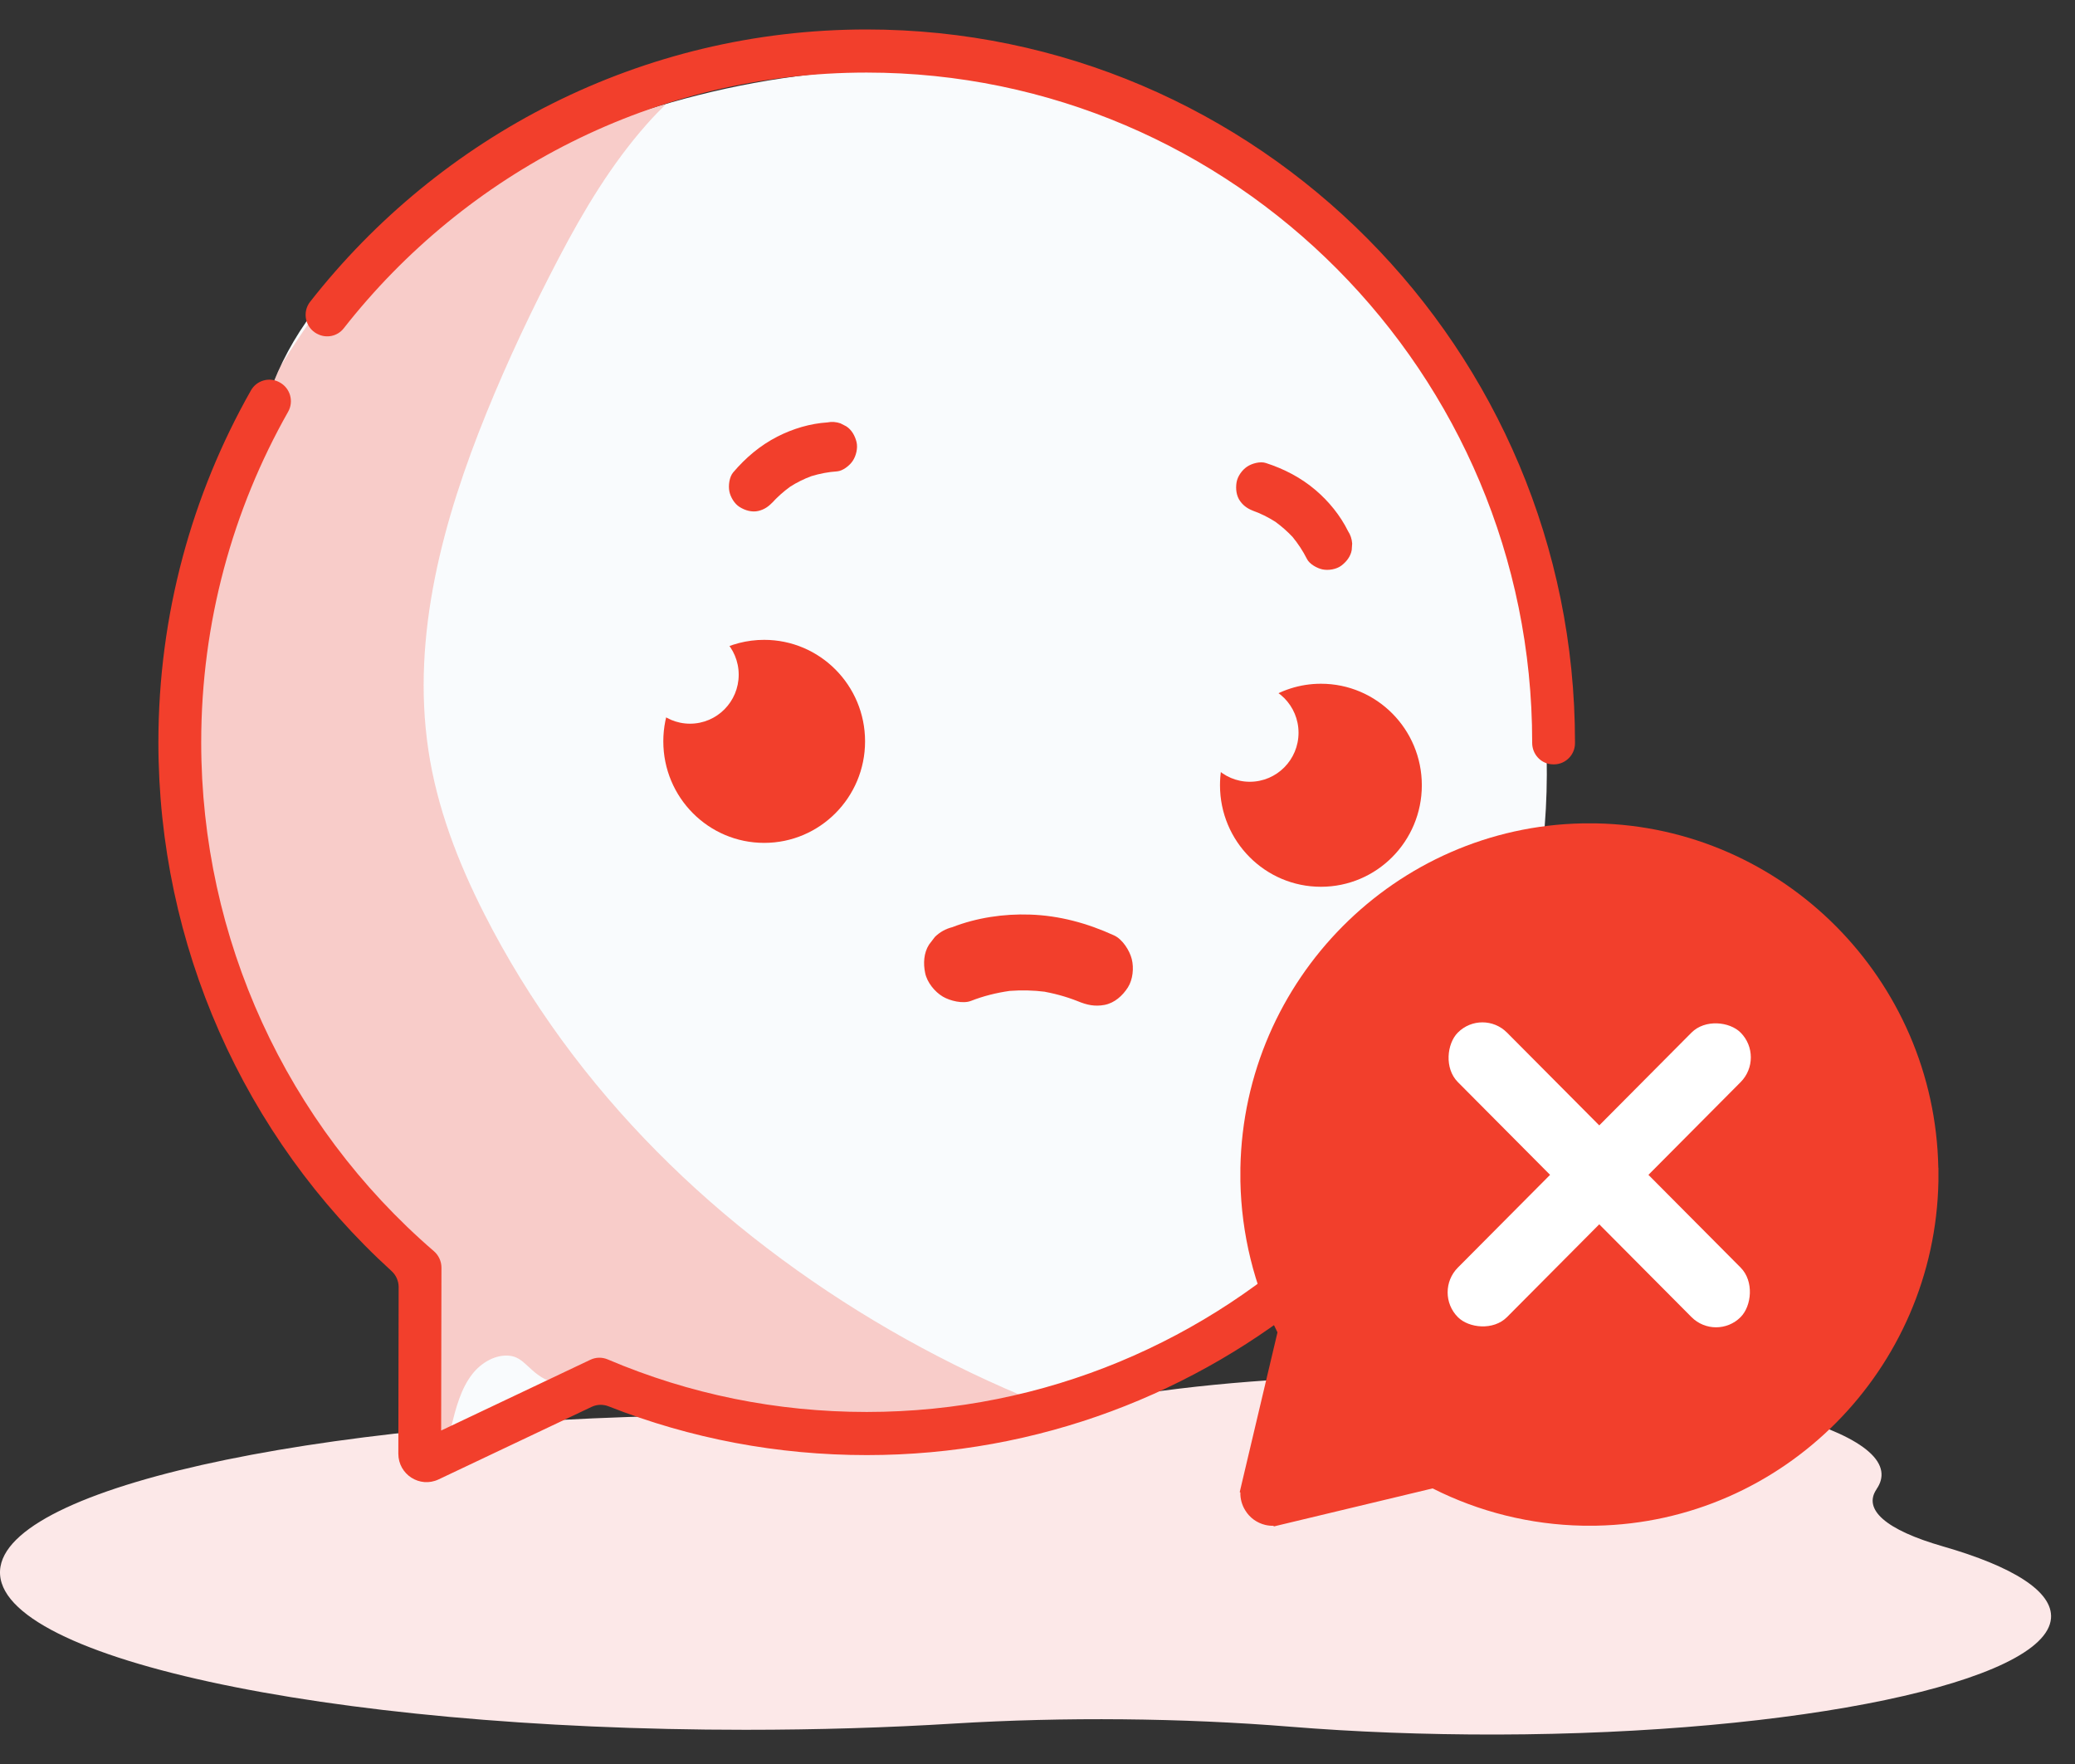 <svg width="60" height="51" viewBox="0 0 60 51" fill="none" xmlns="http://www.w3.org/2000/svg">
<rect x="0" y="0" width="60" height="51" fill="#333333" stroke="none"/>
<path d="M54.263 43.051C54.378 42.884 54.426 42.712 54.398 42.536C54.153 40.995 48.058 39.761 40.755 39.77C37.527 39.774 34.566 40.016 32.247 40.417C29.928 40.819 26.797 41 23.749 40.934C22.955 40.918 22.146 40.91 21.329 40.911C9.879 40.936 0.438 42.874 0.015 45.289C-0.438 47.88 9.38 50.011 21.555 50.011C23.646 50.011 25.666 49.949 27.577 49.831C30.78 49.635 34.187 49.669 37.301 49.921C39.156 50.072 41.175 50.152 43.287 50.148C52.011 50.128 59.158 48.629 59.306 46.788C59.368 46.009 58.197 45.288 56.177 44.707C54.518 44.23 53.86 43.636 54.265 43.051L54.263 43.051Z" fill="#FCE8E8"/>
<path d="M41.386 32.328C41.202 30.867 41.895 33.462 41.712 32C41.623 31.288 42.133 32.057 42.037 31.345C41.958 30.747 43.055 31.186 42.689 30.689C42.3 30.164 43.252 30.66 42.689 30.361C42.086 30.041 43.314 29.979 42.689 29.705C42.072 29.435 43.994 28.893 43.341 28.722C42.757 28.569 44.554 27.736 43.944 27.747C44.71 25.229 44.89 22.548 44.591 19.935C44.255 17.015 43.374 14.181 42.081 11.547C41.368 10.093 40.541 8.664 39.23 7.678C39.168 7.632 39.101 7.614 39.03 7.614C38.892 7.406 38.729 7.213 38.554 7.028C38.218 6.674 37.861 6.339 37.489 6.023C35.949 4.711 34.167 3.723 32.266 3.052C28.126 1.593 23.6 1.767 19.418 2.958C17.354 3.547 15.316 4.355 13.437 5.401C11.773 6.329 10.211 7.5 9.05 9.034C8.511 9.748 8.086 10.536 7.785 11.382C7.504 11.832 7.292 12.321 7.141 12.832C7.012 13.272 6.924 13.724 6.788 14.162C6.641 14.632 6.406 15.025 6.165 15.448C5.969 15.792 5.834 16.178 5.703 16.552C5.401 17.417 5.127 18.319 4.948 19.218C4.762 20.161 4.9 21.169 5.001 22.116C5.426 26.088 6.637 30.103 9.084 33.305C9.39 33.706 9.705 34.106 10.055 34.468C10.343 34.763 10.694 34.977 11.056 35.167C11.194 35.24 11.332 35.315 11.465 35.395C11.546 35.445 11.642 35.519 11.677 35.607C11.682 35.621 11.686 35.628 11.689 35.635C11.689 35.64 11.691 35.646 11.695 35.655C11.7 35.676 11.705 35.697 11.709 35.721C11.705 35.724 11.711 35.824 11.711 35.822C11.711 35.859 11.707 35.897 11.704 35.932C11.693 36.05 11.684 36.137 11.697 36.253C11.774 36.908 11.983 37.545 12.121 38.187C12.144 38.292 12.165 38.399 12.181 38.506C12.178 38.501 12.187 38.584 12.19 38.602C12.19 38.602 12.19 38.604 12.19 38.606C12.19 38.614 12.187 38.622 12.185 38.632C12.174 38.682 12.164 38.732 12.151 38.782C12.047 39.234 11.902 39.686 11.882 40.152C11.863 40.638 12.027 41.115 12.296 41.514C12.447 41.736 12.632 41.953 12.901 42.03C13.218 42.119 13.527 42.009 13.802 41.847C14.318 41.541 14.817 41.199 15.323 40.877C15.783 40.583 16.243 40.229 16.745 40.008C17.262 39.78 17.812 39.926 18.341 40.026C18.931 40.138 19.522 40.252 20.108 40.392C21.229 40.66 22.321 41.062 23.462 41.242C24.549 41.412 25.634 41.35 26.677 40.994C26.847 41.096 27.052 41.145 27.24 41.151C27.613 41.161 27.988 41.026 28.344 40.925C28.742 40.812 29.138 40.693 29.533 40.567C30.346 40.307 31.151 40.02 31.947 39.707C33.548 39.077 35.11 38.346 36.617 37.513C36.99 37.306 37.362 37.093 37.728 36.872C38.082 36.66 38.444 36.452 38.752 36.176C39.056 35.904 39.26 35.548 39.435 35.183C39.341 35.681 40.502 33.797 40.408 34.296C40.277 34.986 40.653 32.935 40.734 33.64C40.806 34.275 40.407 32.764 40.734 33.312C41.355 34.35 39.951 32.831 41.06 33.312C41.635 33.561 40.104 32.993 40.734 32.984C41.433 32.973 40.389 33.173 41.06 32.984C42.422 32.6 40.061 33.158 41.386 32.656C41.731 32.526 41.044 33.121 41.386 32.984C41.683 32.865 41.122 32.841 41.386 32.656C41.465 33.299 42.01 32.213 41.386 32.656V32.328Z" fill="#F9FBFD"/>
<g opacity="0.25">
<path d="M29.757 40.492C29.703 40.434 29.632 40.385 29.547 40.35C26.927 39.248 24.436 37.808 22.174 36.082C19.936 34.375 17.907 32.35 16.245 30.07C15.401 28.913 14.646 27.69 13.998 26.412C13.241 24.921 12.634 23.347 12.386 21.683C11.889 18.364 12.825 14.996 14.063 11.946C14.684 10.417 15.394 8.917 16.16 7.455C16.878 6.083 17.683 4.738 18.714 3.577C18.889 3.38 19.071 3.191 19.259 3.008C17.249 3.591 15.27 4.383 13.439 5.402C12.142 6.124 10.909 6.998 9.878 8.073C9.243 8.867 8.659 9.703 8.123 10.57C7.998 10.834 7.885 11.104 7.787 11.38C7.506 11.83 7.294 12.32 7.143 12.831C7.014 13.27 6.926 13.722 6.79 14.16C6.643 14.63 6.408 15.023 6.167 15.447C5.971 15.79 5.836 16.177 5.705 16.55C5.403 17.415 5.129 18.318 4.95 19.216C4.764 20.16 4.902 21.167 5.003 22.114C5.428 26.087 6.639 30.102 9.086 33.304C9.392 33.704 9.707 34.105 10.057 34.466C10.345 34.761 10.695 34.975 11.058 35.165C11.196 35.238 11.334 35.313 11.467 35.393C11.548 35.443 11.644 35.518 11.679 35.605C11.684 35.619 11.688 35.626 11.691 35.633C11.691 35.639 11.693 35.644 11.697 35.653C11.702 35.674 11.707 35.696 11.711 35.719C11.707 35.722 11.713 35.822 11.713 35.82C11.713 35.858 11.709 35.895 11.706 35.931C11.695 36.048 11.686 36.135 11.698 36.251C11.776 36.906 11.985 37.543 12.123 38.186C12.146 38.291 12.167 38.397 12.183 38.504C12.18 38.499 12.188 38.583 12.192 38.6C12.192 38.6 12.192 38.602 12.192 38.604C12.192 38.613 12.188 38.62 12.187 38.63C12.176 38.68 12.165 38.73 12.153 38.78C12.049 39.232 11.904 39.684 11.884 40.151C11.879 40.298 11.891 40.446 11.918 40.59C12.015 40.846 12.123 41.097 12.242 41.343C12.409 41.692 12.961 41.592 13.05 41.236C13.181 40.713 13.324 40.147 13.665 39.716C13.917 39.399 14.331 39.147 14.748 39.198C14.946 39.223 15.086 39.332 15.227 39.464C15.443 39.666 15.663 39.869 15.954 39.948C16.252 40.028 16.535 39.932 16.818 39.848C17.079 39.771 17.32 39.812 17.57 39.892C17.828 39.916 18.088 39.972 18.343 40.021C18.933 40.133 19.524 40.247 20.11 40.387C21.231 40.654 22.323 41.056 23.464 41.236C23.596 41.258 23.727 41.274 23.86 41.288C24.15 41.304 24.44 41.316 24.73 41.325C25.39 41.313 26.043 41.206 26.68 40.989C26.849 41.09 27.055 41.14 27.242 41.145C27.615 41.156 27.99 41.021 28.346 40.919C28.744 40.807 29.14 40.688 29.535 40.562C29.611 40.538 29.685 40.512 29.759 40.489L29.757 40.492Z" fill="#F23F2C"/>
</g>
<path d="M9.164 9.648L9.175 9.653C9.433 9.79 9.755 9.726 9.937 9.495C13.465 4.994 18.932 2.098 25.058 2.098C35.67 2.098 44.304 10.784 44.304 21.457V21.478C44.304 21.795 44.538 22.062 44.851 22.096C44.854 22.096 44.86 22.096 44.863 22.096C45.224 22.135 45.541 21.854 45.542 21.489C45.542 21.478 45.542 21.466 45.542 21.455C45.544 10.097 36.355 0.852 25.058 0.852C18.54 0.852 12.722 3.933 8.968 8.724C8.731 9.025 8.827 9.47 9.164 9.648Z" fill="#F23F2C"/>
<path d="M20.158 20.656C19.813 20.656 19.564 20.509 19.408 20.295C19.261 20.646 19.18 21.03 19.18 21.434C19.18 23.055 20.485 24.369 22.097 24.369C23.708 24.369 25.014 23.055 25.014 21.434C25.014 19.813 23.708 18.499 22.097 18.499C21.593 18.499 21.12 18.627 20.706 18.853C21.377 19.325 21.193 20.656 20.156 20.656H20.158Z" fill="#F23F2C"/>
<path d="M38.196 25.638C39.808 25.638 41.113 24.324 41.113 22.703C41.113 21.082 39.808 19.768 38.196 19.768C37.581 19.768 37.009 19.962 36.539 20.29C37.388 20.651 37.255 22.18 36.146 22.18C35.81 22.18 35.566 22.039 35.408 21.834C35.323 22.108 35.277 22.4 35.277 22.703C35.277 24.324 36.583 25.638 38.194 25.638H38.196Z" fill="#F23F2C"/>
<path d="M36.882 15.089C37.059 15.218 37.224 15.363 37.374 15.522C37.536 15.719 37.676 15.931 37.791 16.16C37.865 16.31 38.086 16.43 38.239 16.462C38.414 16.499 38.64 16.461 38.785 16.354C38.931 16.244 39.056 16.087 39.086 15.902C39.091 15.84 39.094 15.777 39.099 15.715C39.09 15.583 39.05 15.462 38.978 15.353C38.756 14.904 38.425 14.498 38.046 14.174C37.619 13.809 37.133 13.558 36.603 13.386C36.437 13.331 36.193 13.401 36.057 13.494C35.914 13.591 35.784 13.773 35.756 13.946C35.726 14.133 35.748 14.339 35.864 14.495C35.975 14.646 36.112 14.726 36.283 14.785C36.257 14.775 36.23 14.767 36.205 14.757C36.443 14.839 36.668 14.953 36.881 15.087L36.882 15.089Z" fill="#F23F2C"/>
<path d="M22.851 14.069C23.043 13.947 23.246 13.846 23.46 13.767C23.702 13.693 23.95 13.645 24.205 13.628C24.37 13.617 24.568 13.459 24.655 13.328C24.755 13.18 24.81 12.955 24.767 12.778C24.722 12.6 24.627 12.425 24.469 12.325C24.413 12.297 24.358 12.268 24.303 12.24C24.179 12.197 24.051 12.187 23.922 12.213C23.424 12.245 22.926 12.395 22.481 12.622C21.981 12.877 21.564 13.231 21.201 13.657C21.088 13.789 21.057 14.041 21.09 14.207C21.124 14.376 21.239 14.568 21.388 14.659C21.548 14.759 21.746 14.817 21.934 14.771C22.115 14.726 22.241 14.632 22.363 14.495C22.345 14.517 22.327 14.537 22.308 14.557C22.471 14.374 22.653 14.213 22.851 14.069Z" fill="#F23F2C"/>
<path d="M19.952 20.923C20.73 20.923 21.36 20.289 21.36 19.507C21.36 18.724 20.73 18.09 19.952 18.09C19.174 18.09 18.544 18.724 18.544 19.507C18.544 20.289 19.174 20.923 19.952 20.923Z" fill="#F9FBFD"/>
<path d="M36.139 22.602C36.917 22.602 37.548 21.967 37.548 21.185C37.548 20.402 36.917 19.768 36.139 19.768C35.362 19.768 34.731 20.402 34.731 21.185C34.731 21.967 35.362 22.602 36.139 22.602Z" fill="#F9FBFD"/>
<path d="M44.481 28.003C44.844 26.916 45.121 25.789 45.3 24.629C45.355 24.273 45.095 23.945 44.739 23.92H44.727C44.409 23.897 44.126 24.121 44.078 24.438C43.855 25.887 43.469 27.281 42.944 28.605C42.905 28.624 42.866 28.644 42.827 28.663L44.481 28.003Z" fill="#F23F2C"/>
<path d="M38.124 37.39L38.39 35.409C34.93 38.759 30.231 40.822 25.061 40.822C22.462 40.822 19.941 40.311 17.573 39.303C17.41 39.234 17.228 39.237 17.069 39.314L12.756 41.359L12.765 36.65C12.765 36.468 12.685 36.294 12.549 36.176C8.272 32.49 5.818 27.128 5.818 21.464C5.818 17.99 6.733 14.728 8.33 11.907C8.504 11.601 8.39 11.213 8.079 11.051L8.068 11.045C7.777 10.894 7.417 11.001 7.255 11.289C5.553 14.293 4.58 17.768 4.58 21.464C4.58 27.304 7.03 32.841 11.322 36.748C11.452 36.867 11.527 37.034 11.527 37.21L11.518 42.028C11.518 42.632 12.14 43.029 12.682 42.772L17.109 40.674C17.263 40.601 17.44 40.597 17.599 40.66C19.975 41.596 22.483 42.069 25.066 42.069C30.031 42.069 34.586 40.281 38.135 37.312C38.133 37.339 38.131 37.365 38.13 37.392L38.124 37.39Z" fill="#F23F2C"/>
<path d="M49.56 30.283C49.654 30.273 49.746 30.264 49.84 30.264C49.88 30.264 49.923 30.264 49.964 30.267C50.063 30.273 49.9 30.25 49.951 30.267C49.971 30.273 49.99 30.276 50.01 30.282C50.08 30.301 50.029 30.301 50.004 30.273C50.015 30.285 50.045 30.292 50.059 30.301C50.072 30.308 50.093 30.329 50.109 30.333C50.061 30.296 50.05 30.287 50.075 30.308C50.082 30.315 50.089 30.321 50.096 30.328C50.16 30.388 50.217 30.456 50.27 30.525C50.512 30.837 50.776 31.127 51.068 31.392L51.603 30.693C51.365 30.516 51.126 30.338 50.885 30.162C50.76 30.07 50.632 29.993 50.484 29.942C50.268 29.867 50.068 29.899 49.863 29.986C49.769 30.027 49.686 30.157 49.659 30.251C49.631 30.358 49.644 30.5 49.704 30.595C49.764 30.689 49.856 30.773 49.967 30.799C50.091 30.828 50.192 30.805 50.309 30.755C50.284 30.774 50.257 30.783 50.227 30.783C50.187 30.787 50.187 30.789 50.224 30.787C50.201 30.785 50.133 30.766 50.192 30.783C50.206 30.787 50.22 30.791 50.234 30.796C50.266 30.806 50.254 30.801 50.199 30.78C50.213 30.776 50.256 30.81 50.268 30.817C50.369 30.876 50.459 30.949 50.553 31.018C50.754 31.166 50.954 31.316 51.156 31.463C51.239 31.526 51.402 31.54 51.497 31.508C51.593 31.476 51.667 31.426 51.727 31.348C51.855 31.18 51.856 30.912 51.692 30.764C51.375 30.477 51.108 30.157 50.837 29.828C50.682 29.639 50.48 29.489 50.243 29.424C50.019 29.361 49.785 29.372 49.557 29.397C49.437 29.409 49.332 29.438 49.244 29.527C49.168 29.603 49.109 29.732 49.115 29.842C49.125 30.063 49.311 30.314 49.557 30.287L49.56 30.283Z" fill="#F9FBFD"/>
<path d="M30.225 28.674C29.881 28.63 29.536 28.623 29.192 28.649C28.811 28.704 28.437 28.796 28.078 28.937C27.843 29.029 27.471 28.936 27.263 28.814C27.028 28.675 26.806 28.401 26.751 28.129C26.694 27.855 26.71 27.552 26.863 27.311C26.919 27.236 26.978 27.163 27.034 27.087C27.176 26.948 27.344 26.854 27.537 26.806C28.241 26.532 29.023 26.416 29.781 26.442C30.634 26.47 31.438 26.69 32.214 27.044C32.458 27.155 32.665 27.483 32.726 27.729C32.791 27.987 32.757 28.323 32.614 28.547C32.46 28.788 32.229 28.997 31.94 29.053C31.662 29.106 31.427 29.057 31.171 28.948C31.21 28.964 31.248 28.981 31.287 28.997C30.943 28.85 30.588 28.744 30.221 28.676L30.225 28.674Z" fill="#F23F2C"/>
<g clip-path="url(#clip0_6145_6846)">
<path d="M46.151 23.805C51.562 23.909 55.945 28.319 56.048 33.763L56.051 33.762V34.152C55.947 39.597 51.565 44.007 46.154 44.11H45.766C44.256 44.081 42.767 43.711 41.425 43.032L36.832 44.132L36.827 44.113C36.745 44.115 36.665 44.106 36.586 44.088C36.343 44.029 36.136 43.88 36.006 43.665C35.909 43.508 35.861 43.328 35.866 43.148L35.847 43.142L35.891 42.954V42.953L36.939 38.521C36.264 37.171 35.896 35.673 35.867 34.153V33.763C35.969 28.319 40.352 23.909 45.763 23.805H46.151Z" fill="#F23F2C"/>
<rect width="11.6" height="2.017" rx="1.009" transform="matrix(0.705 0.709 -0.705 0.709 42.865 29.139)" fill="white"/>
<rect width="11.6" height="2.017" rx="1.009" transform="matrix(-0.705 0.709 -0.705 -0.709 51.043 30.57)" fill="white"/>
</g>
<defs>
<clipPath id="clip0_6145_6846">
<rect width="20.204" height="20.328" fill="white" transform="translate(35.845 23.804)"/>
</clipPath>
</defs>
</svg>
